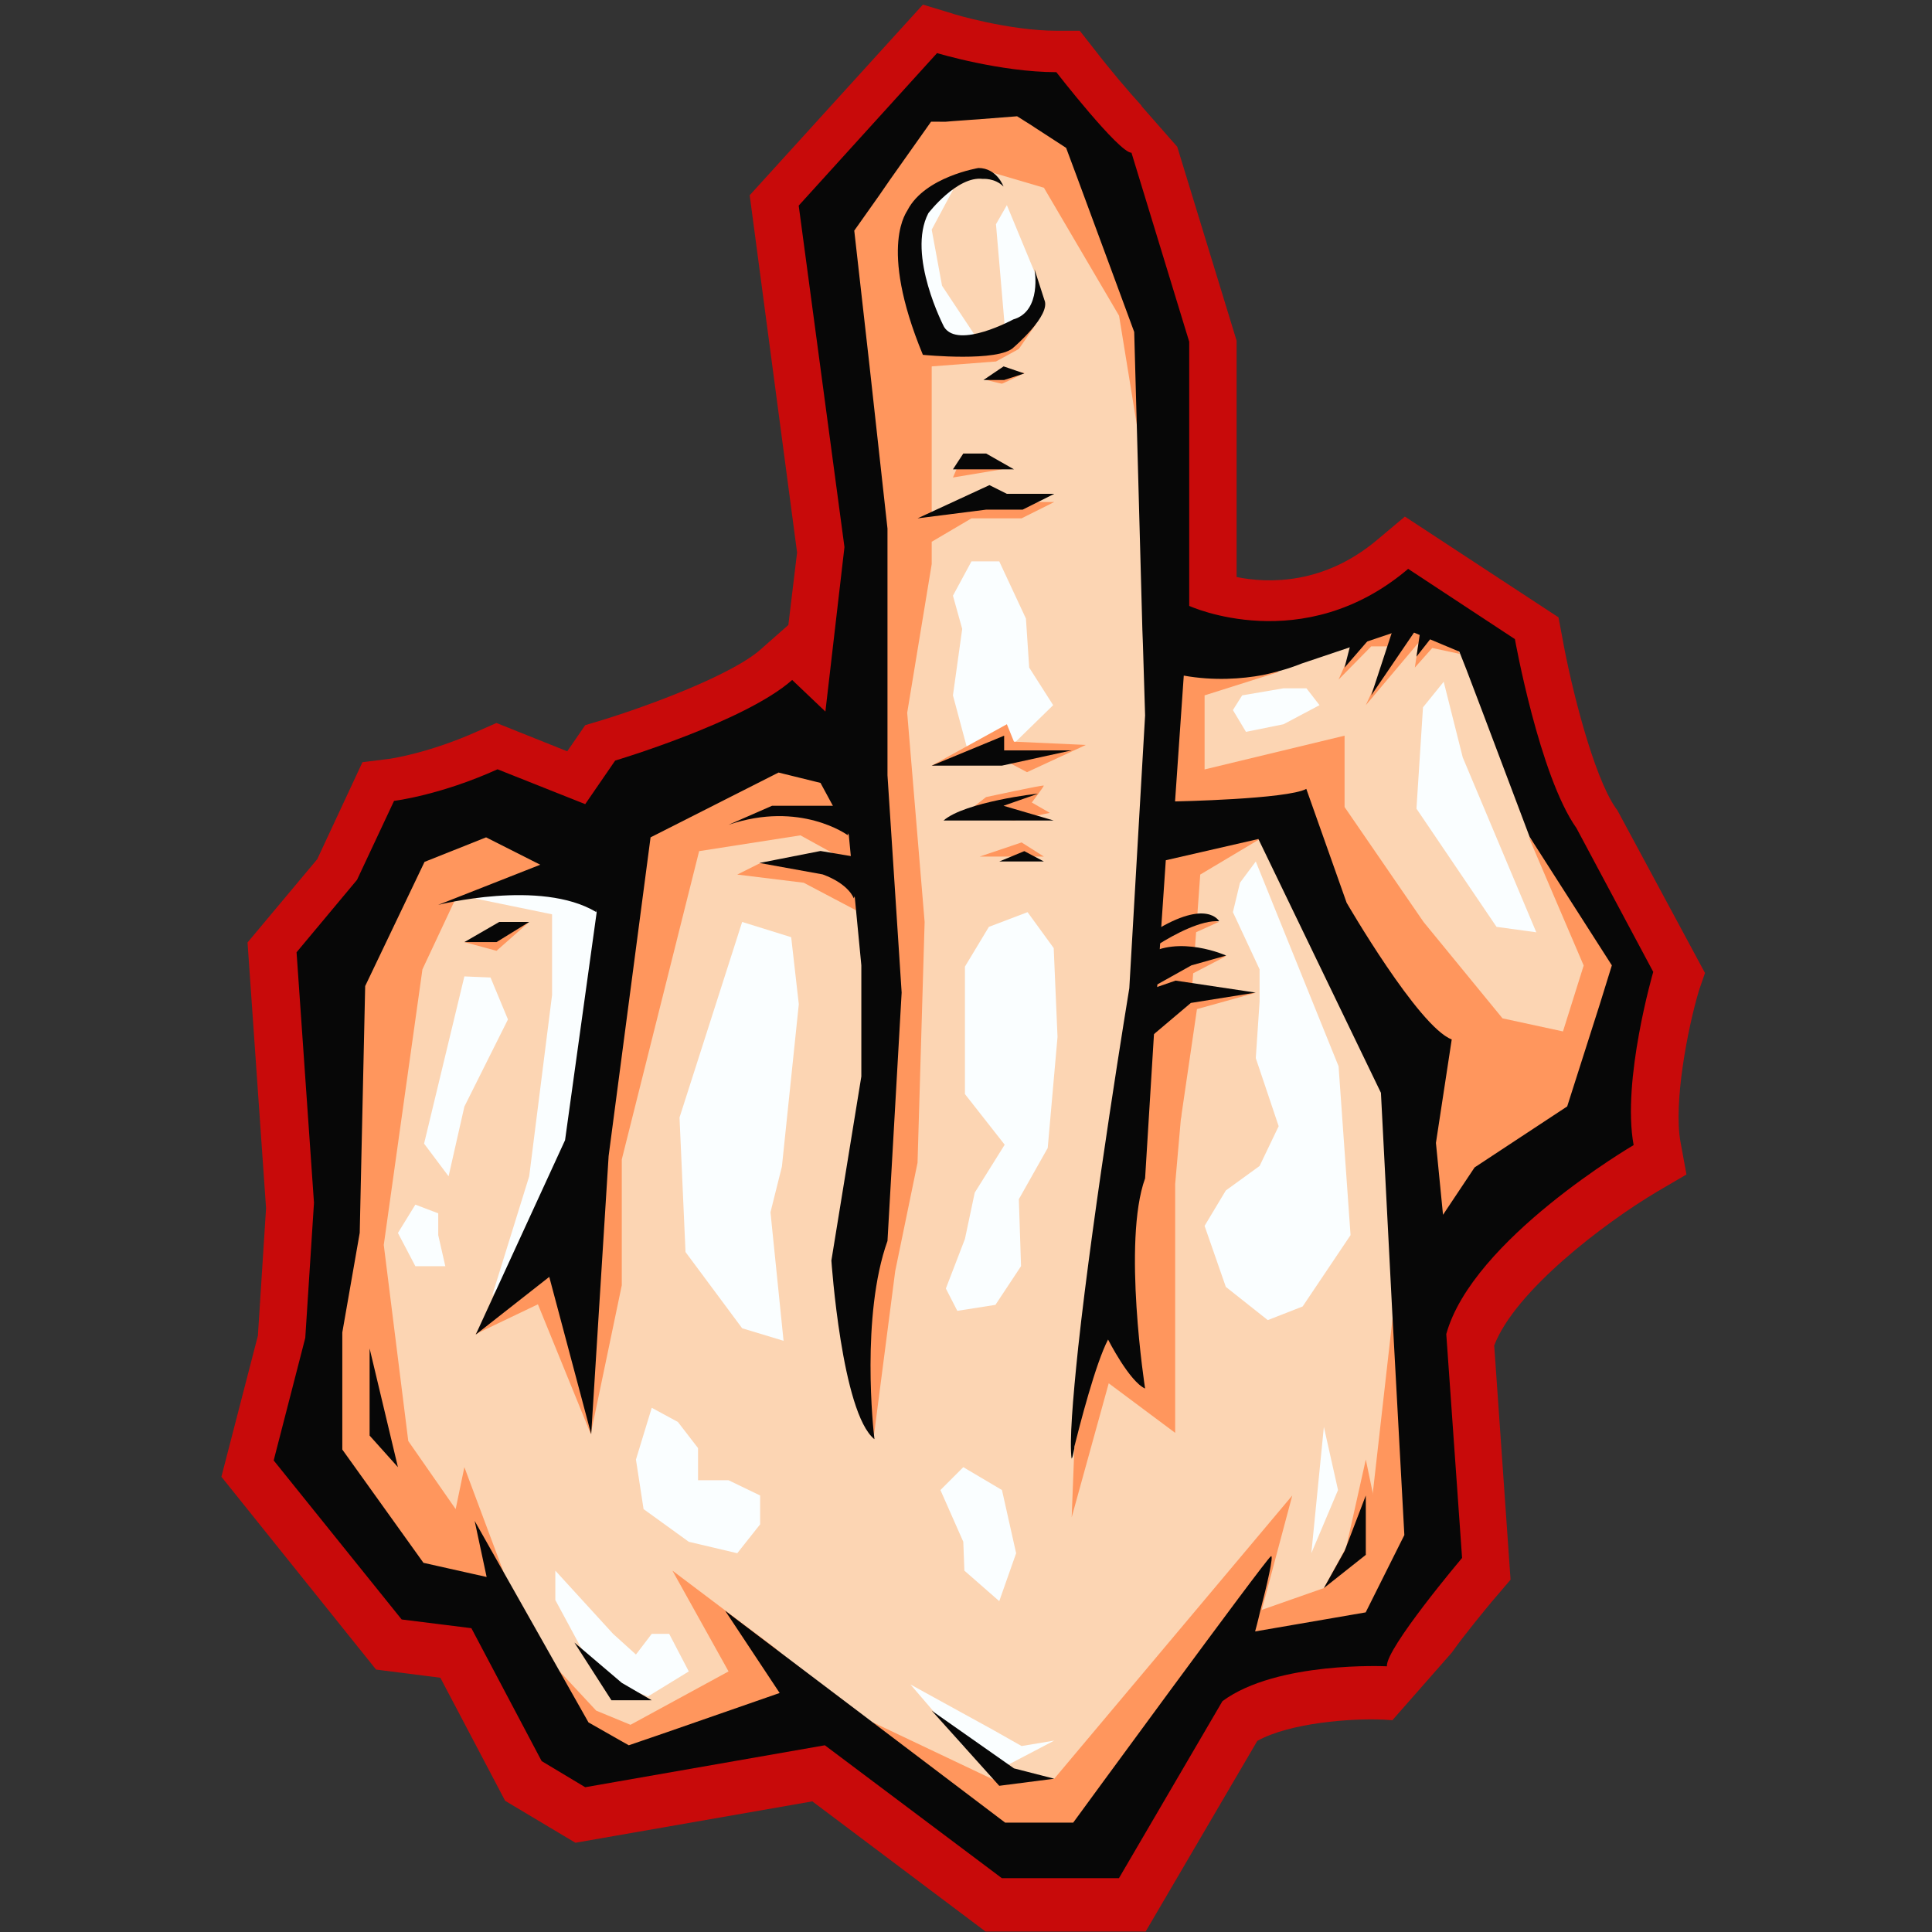 <?xml version="1.0" encoding="UTF-8" standalone="no"?>
<!-- Generator: Adobe Illustrator 22.1.0, SVG Export Plug-In . SVG Version: 6.00 Build 0)  -->

<svg
   xmlns:dc="http://purl.org/dc/elements/1.1/"
   xmlns:cc="http://creativecommons.org/ns#"
   xmlns:rdf="http://www.w3.org/1999/02/22-rdf-syntax-ns#"
   xmlns:svg="http://www.w3.org/2000/svg"
   xmlns="http://www.w3.org/2000/svg"
   xmlns:sodipodi="http://sodipodi.sourceforge.net/DTD/sodipodi-0.dtd"
   xmlns:inkscape="http://www.inkscape.org/namespaces/inkscape"
   version="1.1"
   x="0px"
   y="0px"
   viewBox="0 0 64 64"
   xml:space="preserve"
   id="svg259"
   sodipodi:docname="free_loader-icon.svg"
   width="64"
   height="64"
   inkscape:version="0.92.3 (2405546, 2018-03-11)"><rect x="0" y="0" width="64" height="64" fill="#333333" stroke="none"/><defs
   id="defs263">
	
	
	
	
	
	
	
	
	
	
	
	
	
	
	
	
	
	
	
	
	
	
	
	
	
	
	
	
	
	
	
	
	
	
	
	
	
	
	
	
	
	
	
	
	
	
	
	
	
	
	
	
	
	
	
	
	
	
	
</defs><sodipodi:namedview
   pagecolor="#ffffff"
   bordercolor="#666666"
   borderopacity="1"
   objecttolerance="10"
   gridtolerance="10"
   guidetolerance="10"
   inkscape:pageopacity="0"
   inkscape:pageshadow="2"
   inkscape:window-width="1920"
   inkscape:window-height="1001"
   id="namedview261"
   showgrid="false"
   inkscape:zoom="0.5959596"
   inkscape:cx="-200.84921"
   inkscape:cy="135.31472"
   inkscape:window-x="-9"
   inkscape:window-y="-9"
   inkscape:window-maximized="1"
   inkscape:current-layer="svg259" />
<style
   type="text/css"
   id="style2">
	.st0{display:none;}
	.st1{display:inline;fill:#FCD5B3;}
	.st2{display:inline;fill:#FAFEFF;}
	.st3{display:inline;fill:#FF965D;}
	.st4{display:inline;}
	.st5{fill:#070707;}
	.st6{display:inline;fill:#070707;}
	.st7{display:inline;fill:#7E6B5A;}
	.st8{display:inline;fill:#BDA086;}
	.st9{fill:#D70708;}
	.st10{fill:#FCD5B3;}
	.st11{fill:#FAFEFF;}
	.st12{fill:#FF965D;}
</style>
<g
   id="Layer_7"
   class="st0"
   style="display:none"
   transform="translate(0,-728)">
</g>
<g
   id="middle_color"
   class="st0"
   style="display:none"
   transform="translate(0,-728)">
	<polygon
   class="st1"
   points="403,427.1 425.5,470.5 419.7,485.5 419.7,498 384,525 386,578.2 375.3,595.7 346.3,601.6 321.8,633.6 305.6,636.7 268.4,611.6 229.7,619.5 220.4,613 201.3,589.5 191.4,587.2 173,562.5 175.4,516 178.1,472.1 188.7,440.8 211.4,437.5 226.4,447.7 237,435.7 260.5,422.5 275.5,429.7 277,375.5 270.3,330 287.7,304.7 279.2,327 294.3,307.7 313.7,316.7 332.5,349 336.7,403.3 362,404.3 380.4,398.9 398,408.4 "
   id="polygon5"
   style="display:inline;fill:#fcd5b3" />
</g>
<g
   id="highlights"
   class="st0"
   style="display:none"
   transform="translate(0,-728)">
	<polygon
   class="st2"
   points="399.3,462.9 407.7,464 392.3,427.5 388.3,411.7 384,417 382.7,438.2 "
   id="polygon8"
   style="display:inline;fill:#fafeff" />
	<polygon
   class="st2"
   points="290.3,328.3 292.3,339 299,349.2 291.3,350 285,329.3 290.3,320.8 294.3,320.8 "
   id="polygon10"
   style="display:inline;fill:#fafeff" />
	<polygon
   class="st2"
   points="310.1,336.9 310.1,342.7 304.3,347.8 302.6,327.3 304.6,323.7 "
   id="polygon12"
   style="display:inline;fill:#fafeff" />
	<polygon
   class="st2"
   points="240.3,501.3 254,458.7 264.7,462 266.3,476.7 262.6,512 260.2,522 263,550 254,547.3 241.7,530.7 "
   id="polygon14"
   style="display:inline;fill:#fafeff" />
	<polygon
   class="st2"
   points="222.3,451.2 203.4,455.7 218,458.7 218,474.1 213.7,508.6 206.7,531.3 222.3,512.7 234,446.3 207.5,440.8 "
   id="polygon16"
   style="display:inline;fill:#fafeff" />
	<polygon
   class="st2"
   points="209.7,478.7 201.3,495.3 198.3,508.6 193.7,502.3 201.3,470.5 206.3,470.7 "
   id="polygon18"
   style="display:inline;fill:#fafeff" />
	<polygon
   class="st2"
   points="218.7,583.7 218.7,589.3 226.4,603.7 236.3,607.7 244,602.8 240.3,595.7 237,595.7 234,599.7 229.7,595.7 "
   id="polygon20"
   style="display:inline;fill:#fafeff" />
	<polygon
   class="st2"
   points="308.3,402.3 303.1,391.5 297.9,391.5 294.3,398 296.1,404.3 294.3,417 297.1,427.1 304.7,427.5 313.5,418.8 308.9,411.7 "
   id="polygon22"
   style="display:inline;fill:#fafeff" />
	<polygon
   class="st2"
   points="349.5,417 347.7,419.8 350.2,424 357.3,422.5 364.2,418.8 361.7,415.7 357.3,415.7 "
   id="polygon24"
   style="display:inline;fill:#fafeff" />
	<polygon
   class="st2"
   points="292.7,536 290.3,531.3 294.3,521 296.4,511.3 302.6,501.3 294.3,490.7 294.3,481.7 294.3,464 299.3,455.7 307.4,452.7 312.8,460.2 313.7,478.7 311.7,502 305.6,512.7 306,526.7 300.7,534.8 "
   id="polygon26"
   style="display:inline;fill:#fafeff" />
	<polygon
   class="st2"
   points="245.8,566.5 245.8,560.3 242,555.3 237,552.7 234,562.5 235.5,572 244,578.2 253.3,580.3 257.7,574.8 257.7,569.3 251.7,566.5 "
   id="polygon28"
   style="display:inline;fill:#fafeff" />
	<polygon
   class="st2"
   points="192,525.7 197.7,525.7 196.3,519.8 196.3,515.7 192,514 188.7,519.3 "
   id="polygon30"
   style="display:inline;fill:#fafeff" />
	<polygon
   class="st2"
   points="346.3,511.3 352.7,506.7 356.4,499 352,486.1 352.7,475.3 352.7,469.2 347.7,458.3 349,452.7 352,448.7 367.8,487.7 370.1,519.8 361,533.3 354.3,536 346.3,529.7 342.3,518 "
   id="polygon32"
   style="display:inline;fill:#fafeff" />
	<polygon
   class="st2"
   points="367.7,568.3 362.7,580.3 365,556.3 "
   id="polygon34"
   style="display:inline;fill:#fafeff" />
	<polygon
   class="st2"
   points="302,614 307.4,617.1 313.7,616 305,620.6 296.4,617.1 286.3,605.3 "
   id="polygon36"
   style="display:inline;fill:#fafeff" />
	<polygon
   class="st2"
   points="303.7,568.3 306.4,580.3 303.2,589.5 296.5,583.7 296.4,578.2 292,568.3 296.4,564 "
   id="polygon38"
   style="display:inline;fill:#fafeff" />
</g>
<g
   id="shadows"
   class="st0"
   style="display:none"
   transform="translate(0,-728)">
	<polyline
   class="st3"
   points="336.7,432.5 369,424.7 369,438.2 384,460.2 399,478.5 410.5,481 414.5,468.5 404.1,444 419.7,460.2    423,476 414.5,503 384,523.5 384,487.5 357.5,440.8 332.5,440.8 336.7,432.5  "
   id="polyline41"
   style="display:inline;fill:#ff965d" />
	<polyline
   class="st3"
   points="318.3,541.3 317,573.5 324,548 336.7,557.4 336.7,510 339.7,475.7 341.5,451.2 352.7,444.3    332.5,443.7 326,497 318.3,541.3  "
   id="polyline43"
   style="display:inline;fill:#ff965d" />
	<polyline
   class="st3"
   points="208.7,583.7 201.3,564 199.7,572 190.7,559 186,521.7 193.3,469.2 199.7,455.7 218.7,451.2    229.7,458.3 206.3,435.7 188.7,443.7 176.7,465.7 176.7,494.3 173,557 188.7,586 211.4,595.7 208.7,583.7  "
   id="polyline45"
   style="display:inline;fill:#ff965d" />
	<polygon
   class="st3"
   points="213.7,608.3 219.5,602.8 226.4,610.3 233,613 251.7,602.8 241,583.7 260.3,598.3 274.4,610.3 229.7,619.5 "
   id="polygon47"
   style="display:inline;fill:#ff965d" />
	<polygon
   class="st3"
   points="384,567.5 379,592 369,597.3 345.5,605 317,639.5 300.7,635.5 270.3,611.2 279.2,612.6 302,623.4 313.7,623.3 359,569.3 353.1,591.2 365,587 373,580.7 378.2,534.8 "
   id="polygon49"
   style="display:inline;fill:#ff965d" />
	<polygon
   class="st3"
   points="375.3,573.5 371.8,587.2 365,587 369.3,579.2 373,562.5 "
   id="polygon51"
   style="display:inline;fill:#ff965d" />
	<polygon
   class="st3"
   points="274.4,440.8 270.3,427.5 244,429 231.7,444 222.3,514 203.4,538.7 215.3,533 225.4,557.7 231.3,529.3 231.3,505.3 246,446.7 251.7,441.7 261.3,438.2 "
   id="polygon53"
   style="display:inline;fill:#ff965d" />
	<polygon
   class="st3"
   points="257.7,424.7 276,430.3 279.2,455.7 277.3,458.7 266,452.7 253.3,451.2 257.7,449 268.4,447.7 274.4,448.7 265.3,443.7 246,446.7 "
   id="polygon55"
   style="display:inline;fill:#ff965d" />
	<polygon
   class="st3"
   points="213.7,460.2 201.3,464 207.5,465.7 "
   id="polygon57"
   style="display:inline;fill:#ff965d" />
	<polygon
   class="st3"
   points="287.7,326.7 290.3,320.1 299.3,316.7 311.7,320.3 326,344.7 329.6,366.3 334.9,352.5 322.7,313.3 303.2,300.7 287.7,304.7 270.3,325.7 277,398.3 279.2,476.3 276.7,512 274.4,534.8 279.2,558.7 283.3,526.7 287.7,506 289,460.2 285.7,420.3 290.3,392 290.3,382.1 290.3,349.7 "
   id="polygon59"
   style="display:inline;fill:#ff965d" />
	<polygon
   class="st3"
   points="390.9,409.2 382.3,398 371.1,403.3 370.7,407.6 367.8,414 374,407.6 378.2,407.6 373,418.8 383.1,406.9 382.3,411.7 385.7,408 "
   id="polygon61"
   style="display:inline;fill:#ff965d" />
	<polygon
   class="st3"
   points="340.7,462.1 345,460.2 336.7,458.3 336.7,465.7 "
   id="polygon63"
   style="display:inline;fill:#ff965d" />
	<polygon
   class="st3"
   points="346.3,466.7 339,470.5 333.7,468.5 340.4,465.7 "
   id="polygon65"
   style="display:inline;fill:#ff965d" />
	<polygon
   class="st3"
   points="332.5,474.1 339.8,474.1 352,473.7 340.9,476.8 337.8,498 "
   id="polygon67"
   style="display:inline;fill:#ff965d" />
	<polygon
   class="st3"
   points="298,383.3 307.4,383.3 313.7,380.2 306,380.2 298,380.2 285,384 290.3,387.8 "
   id="polygon69"
   style="display:inline;fill:#ff965d" />
	<polygon
   class="st3"
   points="302.6,372.5 303.7,374 294.3,375.5 296.4,371 "
   id="polygon71"
   style="display:inline;fill:#ff965d" />
	<path
   class="st3"
   d="m 300.7,357 c 0,0 2.8,0.8 3,0.8 0.2,0 4.3,-2.1 4.3,-2.1 l -4.3,-0.5 z"
   id="path73"
   inkscape:connector-curvature="0"
   style="display:inline;fill:#ff965d" />
	<polygon
   class="st3"
   points="302.6,353.4 306.9,351 310.1,346.4 294.3,350.3 282.9,348.1 288.2,355.2 290.3,354.3 "
   id="polygon75"
   style="display:inline;fill:#ff965d" />
	<polygon
   class="st3"
   points="356.4,412.5 336.7,403.3 334.9,418.8 332.5,438.2 342.3,435.7 342.3,417 "
   id="polygon77"
   style="display:inline;fill:#ff965d" />
	<polygon
   class="st3"
   points="306,425.8 319.7,426.4 308.5,431.7 303.2,428.8 290.3,430.3 304.7,422.5 "
   id="polygon79"
   style="display:inline;fill:#ff965d" />
	<path
   class="st3"
   d="m 306,440.8 6.8,-1.5 -3.4,-2 c 0,0 2.3,-3 2.3,-3.2 0,-0.2 -11,2.2 -11,2.2 l -4.3,3.3 z"
   id="path81"
   inkscape:connector-curvature="0"
   style="display:inline;fill:#ff965d" />
	<polygon
   class="st3"
   points="308.8,447.7 311.7,447.7 307.4,445 299.5,447.7 "
   id="polygon83"
   style="display:inline;fill:#ff965d" />
</g>
<g
   id="outline"
   class="st0"
   style="display:none"
   transform="translate(0,-728)">
	<g
   class="st4"
   id="g90"
   style="display:inline">
		<g
   id="g88">
			<path
   class="st5"
   d="M 427.7,469.7 413,442.4 c -7,-10 -11.7,-36 -11.7,-36 L 381.1,393 c -20,17 -41.7,7 -41.7,7 v -50.3 l -11,-36 c -2.3,0 -14.3,-15.3 -14.3,-15.3 -10.7,0 -22.7,-3.7 -22.7,-3.7 l -26.3,29 8.7,65 -3.7,31.3 -6.3,-6 c -9,8 -33.7,15.3 -33.7,15.3 l -5.7,8.3 -16.7,-6.7 c -11,5 -19.7,6 -19.7,6 l -7,15 -11.7,14 3.3,47.7 -1.7,25.7 -6,23.3 24.3,30.3 13.3,1.7 13.3,25.3 8.3,5 45.7,-8 33.7,25.3 h 22.3 l 19.7,-33.7 c 10.3,-7.7 31.3,-6.7 31.3,-6.7 -0.3,-3.3 14.3,-20.7 14.3,-20.7 l -3,-42.7 c 5,-18 35.7,-36 35.7,-36 -2.1,-12.1 3.9,-32.7 3.9,-32.7 z m -54.6,122 -21,3.7 c 0,0 4,-15 3,-14.3 -1,0.7 -37.7,50.7 -37.7,50.7 h -13 l -53.3,-40.3 10.3,15.7 -28.7,10 -7.7,-4.3 -21.7,-38.3 2.3,10.7 -12,-2.7 -15.7,-21.7 v -22.3 l 3.3,-19 1,-47 11.3,-23.7 11.7,-4.7 19.7,10 1.3,4.3 -6,43.3 -17,37 14,-11 8,30 3.3,-53 8,-60.7 24.3,-12.3 8,2 5.3,10 2.3,24.8 v 21.2 l -5.7,35 c 0,0 2,29 8.2,34 0,0 -2.8,-23 2.5,-37.7 l 2.7,-47.3 -2.7,-41.3 v -47 l -6.3,-56.7 14.7,-20.7 16.7,-1.3 9.3,6 13,35 2,73 -3,52 c 0,0 -12.7,77.3 -11,89.7 0,0 4,-17 7,-22.7 0,0 4,8 7,9.3 0,0 -4.3,-28 0,-40 l 1.7,-27 2.3,-33.7 17.7,-4 23.3,48.3 4.3,84.3 z m 38.3,-96.4 -17.7,11.7 -6,9 -1.3,-13.7 3,-19.7 c -6.3,-2.3 -20,-26 -20,-26 l -7.7,-21.7 c -3.7,2 -25,2.3 -25,2.3 l 1.7,-24 c 12.3,2.3 22.3,-2.3 22.3,-2.3 l 19.7,-6.7 10.3,4.3 13.3,35.3 15.7,24.5 z"
   id="path86"
   inkscape:connector-curvature="0"
   style="fill:#070707" />
		</g>
	</g>
</g>
<g
   id="outline_details"
   class="st0"
   style="display:none"
   transform="translate(0,-728)">
	<path
   class="st6"
   d="M 532.7,583.7"
   id="path93"
   inkscape:connector-curvature="0"
   style="display:inline;fill:#070707" />
	<path
   class="st6"
   d="m 215.8,449.3 -19.5,7.7 c 0,0 19.5,-5 30.1,1.3 V 444 l -9.1,5.3"
   id="path95"
   inkscape:connector-curvature="0"
   style="display:inline;fill:#070707" />
	<polygon
   class="st6"
   points="201.3,464 208,460.2 213.7,460.2 207.5,464 "
   id="polygon97"
   style="display:inline;fill:#070707" />
	<path
   class="st6"
   d="m 274.4,443.7 c 0,0 -9.1,-6.7 -22.7,-2 L 260,438 h 14.4 z"
   id="path99"
   inkscape:connector-curvature="0"
   style="display:inline;fill:#070707" />
	<path
   class="st6"
   d="m 275.5,455.7 c 0,0 -0.9,-2.7 -5.9,-4.5 l -12,-2.2 11.7,-2.3 9.9,1.7 z"
   id="path101"
   inkscape:connector-curvature="0"
   style="display:inline;fill:#070707" />
	<polygon
   class="st6"
   points="384,402.3 378.2,404.3 374,417 "
   id="polygon103"
   style="display:inline;fill:#070707" />
	<polygon
   class="st6"
   points="369,411.7 377,402.3 384,400.7 382.7,409.7 388.3,402.3 384,394.9 371.3,402.3 "
   id="polygon105"
   style="display:inline;fill:#070707" />
	<path
   class="st6"
   d="m 331,483 8.7,-7.3 12.3,-2 -15.3,-2.3 -5.7,2 8.7,-4.8 6.7,-1.8 c 0,0 -9,-4 -15.3,0 -6.3,4 7.3,-7 14,-6.5 0,0 -2.3,-4.3 -12.3,1.9 l -6.6,23.4 z"
   id="path107"
   inkscape:connector-curvature="0"
   style="display:inline;fill:#070707" />
	<polygon
   class="st6"
   points="304.7,378.7 313.7,378.7 307.7,381.7 300.7,381.7 287.7,383.3 301.3,377 "
   id="polygon109"
   style="display:inline;fill:#070707" />
	<polygon
   class="st6"
   points="296.4,371 294.3,374 296.4,374 306,374 300.7,371 "
   id="polygon111"
   style="display:inline;fill:#070707" />
	<polygon
   class="st6"
   points="300.2,357 304,354.3 308,355.7 304.1,357 "
   id="polygon113"
   style="display:inline;fill:#070707" />
	<polygon
   class="st6"
   points="317,427.5 303.7,430.3 290.3,430.3 304.1,424.7 304.1,427.5 "
   id="polygon115"
   style="display:inline;fill:#070707" />
	<path
   class="st6"
   d="m 292.7,440.8 h 7.5 13.5 l -9.6,-2.8 6.6,-2.3 c 0,0 -14,1.6 -18,5.1 z"
   id="path117"
   inkscape:connector-curvature="0"
   style="display:inline;fill:#070707" />
	<polygon
   class="st6"
   points="311.7,448.7 303.2,448.7 308,446.7 "
   id="polygon119"
   style="display:inline;fill:#070707" />
	<polygon
   class="st6"
   points="188.7,564 183.3,541.3 183.3,558 "
   id="polygon121"
   style="display:inline;fill:#070707" />
	<polygon
   class="st6"
   points="222.3,597.3 229.3,608.3 237,608.3 231.3,605 "
   id="polygon123"
   style="display:inline;fill:#070707" />
	<polygon
   class="st6"
   points="290.3,610.3 303.2,624.7 313.7,623.3 306,621.3 "
   id="polygon125"
   style="display:inline;fill:#070707" />
	<polygon
   class="st6"
   points="365,587 373,580.7 373,569.3 369,580 "
   id="polygon127"
   style="display:inline;fill:#070707" />
	<path
   class="st6"
   d="m 288.7,352.2 c 0,0 14.5,1.5 17.3,-1.5 0,0 7.2,-6.2 5.8,-9 l -1.8,-5.8 c 0,0 1.5,8 -4,9.5 0,0 -10.5,5.7 -13.2,1.5 0,0 -7.2,-13.7 -3,-21.7 0,0 5.5,-7.2 10.3,-6.5 0,0 2.3,-0.2 3.9,1.5 0,0 -1.3,-3.5 -4.8,-3.5 0,0 -10.2,1.7 -13.5,8 0.1,0 -5.7,6.5 3,27.5 z"
   id="path129"
   inkscape:connector-curvature="0"
   style="display:inline;fill:#070707" />
	<rect
   x="-317.3"
   y="-556.9"
   class="st1"
   width="261"
   height="294"
   id="rect131"
   style="display:inline;fill:#fcd5b3" />
	<rect
   x="-85.1"
   y="-614.4"
   class="st3"
   width="316.8"
   height="282"
   id="rect133"
   style="display:inline;fill:#ff965d" />
	<rect
   x="107"
   y="-413.9"
   class="st7"
   width="249.3"
   height="173.2"
   id="rect135"
   style="display:inline;fill:#7e6b5a" />
	<rect
   x="-448.4"
   y="-326.9"
   class="st8"
   width="241.4"
   height="210.3"
   id="rect137"
   style="display:inline;fill:#bda086" />
</g>

<g
   id="g1077"
   transform="matrix(0.137,0,0,0.137,-3.165,58.373)"><path
     class="st9"
     d="m 435.364,-190.815 -21.202,-39.376 -0.395,-0.527 c -5.399,-7.77 -10.799,-29.367 -12.906,-41.219 l -0.922,-4.873 -37.137,-24.363 -6.585,5.531 c -12.906,10.93 -26.338,10.667 -34.108,9.087 v -57.154 l -14.354,-46.882 -8.56,-9.745 -0.132,-0.263 c -3.029,-3.292 -7.506,-8.56 -11.457,-13.696 l -3.424,-4.346 h -5.531 c -11.589,0 -25.285,-4.082 -25.416,-4.214 l -6.98,-2.107 -41.878,46.092 11.457,86.39 -2.107,17.515 -6.716,5.926 c -6.98,6.189 -27.26,13.696 -38.454,17.12 l -3.951,1.185 -4.346,6.321 -17.12,-6.848 -4.478,1.975 c -11.984,5.399 -21.466,6.716 -21.597,6.716 l -6.321,0.79 -10.93,23.441 -16.857,20.149 4.478,64.265 -1.975,30.816 -8.823,34.108 37.4,46.619 15.54,1.975 15.671,29.762 16.988,10.14 57.286,-10.009 41.878,31.474 h 38.717 l 26.997,-46.092 c 7.77,-4.346 22.651,-5.531 30.684,-5.136 l 1.975,0.132 14.354,-16.33 v 0 c 1.58,-2.239 3.424,-4.609 5.531,-7.243 1.844,-2.239 3.687,-4.609 5.663,-6.848 l 3.029,-3.556 -3.951,-56.627 c 5.004,-13.169 26.602,-29.631 39.507,-37.269 l 6.98,-4.082 -1.449,-7.901 c -1.712,-9.35 1.712,-27.392 4.478,-36.61 z m -60.973,64.529 c -2.634,3.029 -5.004,6.189 -6.98,9.482 -2.37,3.819 -4.214,7.77 -5.268,11.852 l -0.527,1.844 0.395,6.585 2.897,40.956 0.263,3.951 c -0.527,0.658 -0.922,1.185 -1.449,1.712 -6.058,7.375 -9.877,12.774 -12.379,16.857 -10.272,0.395 -27.919,2.239 -39.244,10.799 l -1.844,1.317 -22.124,37.927 -0.395,0.79 -0.263,0.527 h -18.042 l -37.664,-28.314 -5.926,-4.478 -41.351,7.243 -11.325,1.975 -5.926,1.054 -4.214,-2.502 -18.173,-34.635 -18.305,-2.239 -24.363,-30.421 3.819,-14.618 2.766,-10.535 2.239,-34.371 -0.395,-6.585 -3.556,-50.174 12.774,-15.408 6.98,-15.013 c 4.346,-0.922 10.272,-2.634 17.252,-5.399 l 25.285,10.14 10.14,-14.881 c 7.375,-2.37 22.783,-7.77 34.371,-14.486 l 17.91,16.988 1.054,-9.35 4.741,-40.693 1.58,-13.828 -6.058,-45.17 -4.478,-33.581 6.848,-7.506 2.107,-2.37 v 0 l 14.223,-15.671 1.975,-2.107 c 1.975,0.527 4.346,0.922 6.98,1.449 3.687,0.658 7.77,1.317 11.984,1.58 0.132,0 0.263,0 0.395,0 0.132,0.132 0.263,0.263 0.395,0.527 1.317,1.58 2.897,3.556 4.609,5.531 1.975,2.37 3.819,4.346 5.399,6.058 1.317,1.317 2.502,2.502 3.687,3.556 l 6.98,22.651 5.399,17.515 v 69.533 h 0.132 l 6.585,3.029 c 0.658,0.395 9.613,4.346 22.256,4.741 10.272,0.395 23.046,-1.712 35.82,-10.009 l 13.301,8.692 1.844,1.185 c 0.527,2.502 1.185,5.663 2.107,9.218 2.766,11.325 7.243,26.602 13.301,35.557 l 16.198,30.157 c -0.395,1.317 -0.79,3.029 -1.185,4.873 -1.712,7.901 -3.687,19.359 -3.424,29.762 -8.165,4.873 -21.861,14.749 -32.133,26.733 z"
     id="path140"
     inkscape:connector-curvature="0"
     style="fill:#c80a0a;fill-opacity:1;stroke-width:1.317" /><polygon
     transform="matrix(1.317,0,0,1.317,-125.905,-798.966)"
     class="st10"
     points="186.2,433.8 208.1,430.6 222.6,440.4 232.8,428.8 255.4,416.1 269.9,423 271.3,370.8 264.9,326.9 281.6,302.5 273.5,324 288.1,305.4 306.7,314.1 324.9,345.2 328.9,397.6 353.3,398.6 371,393.4 388,402.5 392.8,420.5 414.5,462.4 409,476.8 409,488.9 374.5,514.9 376.4,566.2 366.1,583.1 338.2,588.8 314.6,619.7 298.9,622.6 263.1,598.4 225.7,606 216.7,599.8 198.4,577.1 188.8,574.9 171.1,551.1 173.4,506.2 176,463.9 "
     id="polygon142"
     style="fill:#fcd5b3" /><polygon
     transform="matrix(1.317,0,0,1.317,-125.905,-798.966)"
     class="st11"
     points="387.9,453.3 395.2,454.3 381.7,422.2 378.2,408.3 374.4,413 373.2,431.6 "
     id="polygon144"
     style="fill:#fafeff" /><polygon
     transform="matrix(1.317,0,0,1.317,-125.905,-798.966)"
     class="st11"
     points="279.1,326.3 284.2,318 288.1,318 284.2,325.3 286.1,335.6 292.6,345.4 285.2,346.2 "
     id="polygon146"
     style="fill:#fafeff" /><polygon
     transform="matrix(1.317,0,0,1.317,-125.905,-798.966)"
     class="st11"
     points="296,324.3 298,320.8 303.3,333.6 303.3,339.1 297.7,344.1 "
     id="polygon148"
     style="fill:#fafeff" /><polygon
     transform="matrix(1.317,0,0,1.317,-125.905,-798.966)"
     class="st11"
     points="237.9,488.3 249.4,452.4 258.4,455.2 259.8,467.5 256.7,497.3 254.6,505.7 257,529.3 249.4,527 239,513 "
     id="polygon150"
     style="fill:#fafeff" /><polygon
     transform="matrix(1.317,0,0,1.317,-125.905,-798.966)"
     class="st11"
     points="218.6,443.7 200.4,448.1 214.5,451 214.5,465.8 210.3,499.1 203.5,521 218.6,503 229.9,439.1 204.3,433.8 "
     id="polygon152"
     style="fill:#fafeff" /><polygon
     transform="matrix(1.317,0,0,1.317,-125.905,-798.966)"
     class="st11"
     points="206.4,470.3 198.4,486.3 195.5,499.1 191,493.1 198.4,462.4 203.2,462.6 "
     id="polygon154"
     style="fill:#fafeff" /><polygon
     transform="matrix(1.317,0,0,1.317,-125.905,-798.966)"
     class="st11"
     points="215.1,571.5 215.1,576.9 222.6,590.8 232.1,594.6 239.6,590 236,583.1 232.8,583.1 229.9,586.9 225.7,583.1 "
     id="polygon156"
     style="fill:#fafeff" /><polygon
     transform="matrix(1.317,0,0,1.317,-125.905,-798.966)"
     class="st11"
     points="306.5,412.6 302.1,405.7 301.5,396.7 296.6,386.2 291.5,386.2 288.1,392.5 289.8,398.6 288.1,410.8 290.7,420.5 298,420.9 "
     id="polygon158"
     style="fill:#fafeff" /><polygon
     transform="matrix(1.317,0,0,1.317,-125.905,-798.966)"
     class="st11"
     points="355.4,412.6 353,409.5 348.8,409.5 341.2,410.8 339.5,413.5 341.9,417.5 348.8,416.1 "
     id="polygon160"
     style="fill:#fafeff" /><polygon
     transform="matrix(1.317,0,0,1.317,-125.905,-798.966)"
     class="st11"
     points="290.3,510.6 292.1,502.1 297.6,493.3 290.3,484 290.3,476.1 290.3,460.6 294.7,453.3 301.8,450.6 306.6,457.2 307.3,473.5 305.5,493.9 300.2,503.3 300.6,515.6 295.9,522.7 288.9,523.8 286.8,519.7 "
     id="polygon162"
     style="fill:#fafeff" /><polygon
     transform="matrix(1.317,0,0,1.317,-125.905,-798.966)"
     class="st11"
     points="248.5,568.3 252.7,563 252.7,557.7 246.9,554.9 241.3,554.9 241.3,549 237.6,544.2 232.8,541.6 229.9,551.1 231.3,560.2 239.6,566.2 "
     id="polygon164"
     style="fill:#fafeff" /><polygon
     transform="matrix(1.317,0,0,1.317,-125.905,-798.966)"
     class="st11"
     points="189.4,515.6 194.9,515.6 193.6,509.9 193.6,505.9 189.4,504.3 186.2,509.5 "
     id="polygon166"
     style="fill:#fafeff" /><polygon
     transform="matrix(1.317,0,0,1.317,-125.905,-798.966)"
     class="st11"
     points="343.7,477.4 344.4,467 344.4,461.1 339.5,450.6 340.8,445.2 343.7,441.3 358.9,478.9 361.1,509.9 352.3,523 345.9,525.5 338.2,519.4 334.3,508.2 338.2,501.7 344.4,497.2 347.9,489.9 "
     id="polygon168"
     style="fill:#fafeff" /><polygon
     transform="matrix(1.317,0,0,1.317,-125.905,-798.966)"
     class="st11"
     points="358.8,556.7 353.9,568.3 356.2,545.1 "
     id="polygon170"
     style="fill:#fafeff" /><polygon
     transform="matrix(1.317,0,0,1.317,-125.905,-798.966)"
     class="st11"
     points="295.4,600.7 300.7,603.7 306.7,602.7 298.3,607.1 290,603.7 280.3,592.4 "
     id="polygon172"
     style="fill:#fafeff" /><polygon
     transform="matrix(1.317,0,0,1.317,-125.905,-798.966)"
     class="st11"
     points="290,566.2 285.8,556.7 290,552.5 297.1,556.7 299.7,568.3 296.6,577.1 290.2,571.5 "
     id="polygon174"
     style="fill:#fafeff" /><polyline
     transform="matrix(1.317,0,0,1.317,-125.905,-798.966)"
     class="st12"
     points="328.9,425.7 360,418.2 360,431.3 374.5,452.4 389,470.1 400.1,472.5 403.9,460.4 393.8,436.8    409,452.4 412.1,467.7 403.9,493.7 374.5,513.5 374.5,478.8 349,433.8 324.9,433.8 328.9,425.7  "
     id="polyline176"
     style="fill:#ff965d" /><polygon
     transform="matrix(1.317,0,0,1.317,-125.905,-798.966)"
     class="st12"
     points="333.5,443.7 344.4,437.2 324.9,436.5 318.6,487.9 311.1,530.7 309.9,561.7 316.7,537.1 328.9,546.2 328.9,500.5 331.8,467.4 "
     id="polygon178"
     style="fill:#ff965d" /><polyline
     transform="matrix(1.317,0,0,1.317,-125.905,-798.966)"
     class="st12"
     points="205.5,571.5 198.4,552.5 196.8,560.2 188.1,547.7 183.6,511.7 190.7,461.1 196.8,448.1 215.1,443.7    225.7,450.6 203.2,428.8 186.2,436.5 174.6,457.7 174.6,485.4 171.1,545.8 186.2,573.7 208.1,583.1 205.5,571.5  "
     id="polyline180"
     style="fill:#ff965d" /><polygon
     transform="matrix(1.317,0,0,1.317,-125.905,-798.966)"
     class="st12"
     points="210.3,595.3 215.9,590 222.6,597.2 228.9,599.8 246.9,590 236.6,571.5 255.3,585.6 268.8,597.2 225.7,606 "
     id="polygon182"
     style="fill:#ff965d" /><polygon
     transform="matrix(1.317,0,0,1.317,-125.905,-798.966)"
     class="st12"
     points="337.4,592.1 309.9,625.3 294.2,621.5 264.9,598 273.5,599.4 295.4,609.8 306.7,609.7 350.4,557.7 344.8,578.7 356.2,574.7 363.9,568.6 368.9,524.4 374.5,555.9 369.7,579.5 360,584.7 "
     id="polygon184"
     style="fill:#ff965d" /><polygon
     transform="matrix(1.317,0,0,1.317,-125.905,-798.966)"
     class="st12"
     points="360.3,567.2 363.9,551.1 366.1,561.7 362.7,574.9 356.2,574.7 "
     id="polygon186"
     style="fill:#ff965d" /><polygon
     transform="matrix(1.317,0,0,1.317,-125.905,-798.966)"
     class="st12"
     points="200.4,528.1 211.9,522.6 221.6,546.4 227.3,519.1 227.3,496 241.5,439.4 246.9,434.6 256.2,431.3 268.8,433.8 264.9,420.9 239.6,422.4 227.6,436.8 218.6,504.3 "
     id="polygon188"
     style="fill:#ff965d" /><polygon
     transform="matrix(1.317,0,0,1.317,-125.905,-798.966)"
     class="st12"
     points="263.1,440.4 268.8,441.3 260.1,436.5 241.5,439.4 252.7,418.2 270.4,423.7 273.5,448.1 271.7,451 260.7,445.2 248.5,443.7 252.7,441.6 "
     id="polygon190"
     style="fill:#ff965d" /><polygon
     transform="matrix(1.317,0,0,1.317,-125.905,-798.966)"
     class="st12"
     points="210.3,452.4 198.4,456.1 204.3,457.7 "
     id="polygon192"
     style="fill:#ff965d" /><polygon
     transform="matrix(1.317,0,0,1.317,-125.905,-798.966)"
     class="st12"
     points="282.9,452.4 279.7,414 284.2,386.7 284.2,377.1 284.2,345.9 281.6,323.7 284.2,317.3 292.9,314.1 304.8,317.6 318.6,341.1 322,362 327.1,348.6 315.4,310.8 296.6,298.6 281.6,302.5 264.9,322.7 271.3,392.8 273.5,468 271,502.4 268.8,524.4 273.5,547.4 277.5,516.5 281.6,496.6 "
     id="polygon194"
     style="fill:#ff965d" /><polygon
     transform="matrix(1.317,0,0,1.317,-125.905,-798.966)"
     class="st12"
     points="363.9,412.6 373.6,401.1 372.9,405.7 376.1,402.1 381.2,403.2 372.9,392.5 362.1,397.6 361.6,401.8 358.9,407.9 364.9,401.8 368.9,401.8 "
     id="polygon196"
     style="fill:#ff965d" /><polygon
     transform="matrix(1.317,0,0,1.317,-125.905,-798.966)"
     class="st12"
     points="328.9,450.6 328.9,457.7 332.7,454.3 336.9,452.4 "
     id="polygon198"
     style="fill:#ff965d" /><polygon
     transform="matrix(1.317,0,0,1.317,-125.905,-798.966)"
     class="st12"
     points="326,460.4 332.5,457.7 338.2,458.7 331.1,462.4 "
     id="polygon200"
     style="fill:#ff965d" /><polygon
     transform="matrix(1.317,0,0,1.317,-125.905,-798.966)"
     class="st12"
     points="332.9,468.4 329.9,488.9 324.9,465.8 331.9,465.8 343.7,465.4 "
     id="polygon202"
     style="fill:#ff965d" /><polygon
     transform="matrix(1.317,0,0,1.317,-125.905,-798.966)"
     class="st12"
     points="291.5,375.3 279.1,378.9 284.2,382.6 291.5,378.3 300.7,378.3 306.7,375.3 299.3,375.3 "
     id="polygon204"
     style="fill:#ff965d" /><polygon
     transform="matrix(1.317,0,0,1.317,-125.905,-798.966)"
     class="st12"
     points="288.1,370.8 290,366.4 296,367.9 297.1,369.3 "
     id="polygon206"
     style="fill:#ff965d" /><path
     class="st12"
     d="m 261.531,-334.227 c 0,0 3.556,0.922 3.819,0.922 0.263,0 5.531,-2.634 5.531,-2.634 l -5.531,-0.658 z"
     id="path208"
     inkscape:connector-curvature="0"
     style="fill:#ff965d;stroke-width:1.317" /><polygon
     transform="matrix(1.317,0,0,1.317,-125.905,-798.966)"
     class="st12"
     points="277,344.4 282.1,351.2 284.2,350.4 296,349.5 300.2,347.2 303.3,342.7 288.1,346.5 "
     id="polygon210"
     style="fill:#ff965d" /><polygon
     transform="matrix(1.317,0,0,1.317,-125.905,-798.966)"
     class="st12"
     points="347.9,406.5 328.9,397.6 327.1,412.6 324.9,431.3 334.3,428.8 334.3,410.8 "
     id="polygon212"
     style="fill:#ff965d" /><polygon
     transform="matrix(1.317,0,0,1.317,-125.905,-798.966)"
     class="st12"
     points="299.3,419.3 312.5,419.9 301.7,424.9 296.6,422.2 284.2,423.7 298,416.1 "
     id="polygon214"
     style="fill:#ff965d" /><path
     class="st12"
     d="m 268.247,-227.688 8.692,-1.844 -4.346,-2.502 c 0,0 2.897,-3.819 2.897,-4.082 0,-0.263 -13.959,2.766 -13.959,2.766 l -5.399,4.214 z"
     id="path216"
     inkscape:connector-curvature="0"
     style="fill:#ff965d;stroke-width:1.317" /><polygon
     transform="matrix(1.317,0,0,1.317,-125.905,-798.966)"
     class="st12"
     points="300.7,437.8 293,440.4 302,440.4 304.8,440.4 "
     id="polygon218"
     style="fill:#ff965d" /><path
     class="st5"
     d="m 282.338,-73.478 c 0,0 0.263,-0.922 0.527,-2.37 v 0 l 0.922,-24.231 c -1.317,12.511 -2.107,22.519 -1.449,26.602 z m 140.515,-117.6 -18.569,-34.767 c -8.955,-12.642 -14.881,-45.697 -14.881,-45.697 l -25.812,-16.988 c -25.416,21.597 -52.94,8.955 -52.94,8.955 v -63.87 l -13.959,-45.697 c -3.029,0 -18.173,-19.49 -18.173,-19.49 -13.564,0 -28.84,-4.609 -28.84,-4.609 l -33.45,36.874 11.062,82.571 -4.609,39.771 -8.033,-7.638 c -11.457,10.14 -42.8,19.49 -42.8,19.49 l -7.243,10.535 -21.202,-8.428 c -13.959,6.321 -25.021,7.638 -25.021,7.638 l -8.955,19.095 -14.618,17.515 4.214,60.578 -2.107,32.659 -7.638,29.631 30.947,38.454 16.857,2.107 16.988,32.133 10.535,6.321 57.944,-10.14 42.8,32.133 h 28.314 l 25.021,-42.8 c 13.169,-9.745 39.771,-8.428 39.771,-8.428 -0.395,-4.214 18.173,-26.207 18.173,-26.207 l -3.819,-54.125 c 6.321,-22.914 45.302,-45.697 45.302,-45.697 -2.897,-15.671 4.741,-41.878 4.741,-41.878 z m -20.807,32.528 -22.388,14.749 -7.638,11.457 -1.712,-17.383 3.819,-25.021 c -8.033,-3.029 -25.416,-33.055 -25.416,-33.055 l -9.745,-27.524 c -4.609,2.502 -31.738,3.029 -31.738,3.029 l 2.107,-30.421 c 7.375,1.317 14.091,0.79 19.095,-0.132 5.663,-1.185 9.35,-2.766 9.35,-2.766 l 25.021,-8.428 13.169,5.531 1.712,4.346 3.951,10.404 11.325,30.026 19.885,31.079 -2.897,9.35 z m -150.26,-238.098 1.58,-0.132 7.243,-0.527 8.428,-0.658 3.556,2.239 0.79,0.527 7.506,4.873 2.502,6.716 8.033,21.729 5.926,16.066 0.658,23.704 1.317,48.331 0.132,3.424 0.527,17.252 -3.819,65.977 c 0,0 -8.692,52.808 -12.379,87.048 0,0 0,0.132 0,0.132 -1.317,12.379 -2.107,22.388 -1.58,26.602 0,0 0.263,-0.922 0.527,-2.37 v 0 c 1.449,-5.794 5.268,-20.676 8.297,-26.47 0,0 5.136,10.14 8.955,11.852 0,0 -5.531,-35.557 0,-50.833 l 2.107,-34.24 2.897,-42.668 22.388,-5.136 29.631,61.368 2.766,53.598 2.897,53.335 -9.35,18.7 -26.733,4.609 c 0,0 0.658,-2.37 1.317,-5.268 1.449,-5.531 3.292,-13.433 2.502,-12.906 -1.317,0.79 -47.804,64.397 -47.804,64.397 H 266.14 L 234.139,-9.607 v 0 l -35.688,-26.997 13.169,19.885 -27.26,9.482 -9.218,3.161 -2.107,-1.185 -7.638,-4.346 -27.524,-48.726 2.897,13.564 -15.276,-3.424 -19.622,-27.392 v -28.314 l 4.214,-24.1 0.263,-12.116 1.054,-47.541 14.354,-30.026 14.881,-5.926 25.021,12.642 1.712,5.531 -7.638,55.047 -21.597,47.014 17.778,-13.959 10.14,38.059 4.214,-67.294 10.14,-77.04 30.947,-15.671 10.14,2.502 6.848,12.642 3.029,31.474 v 26.865 l -7.243,44.512 c 0,0 2.502,36.874 10.404,43.195 0,0 0,0 0,-0.132 -0.263,-1.844 -3.292,-29.762 3.161,-47.804 l 3.424,-60.051 -3.424,-52.545 v -59.656 l -4.346,-39.376 -3.687,-32.659 6.058,-8.56 2.634,-3.819 9.877,-13.959 z"
     id="path220"
     inkscape:connector-curvature="0"
     style="fill:#070707;stroke-width:1.317" /><path
     class="st5"
     d="m 153.807,-217.021 -24.758,9.745 c 0,0 24.758,-6.321 38.191,1.712 v -18.173 l -11.457,6.716"
     id="path222"
     inkscape:connector-curvature="0"
     style="fill:#070707;stroke-width:1.317" /><polygon
     transform="matrix(1.317,0,0,1.317,-125.905,-798.966)"
     class="st5"
     points="210.3,452.4 204.3,456.1 198.4,456.1 204.8,452.4 "
     id="polygon224"
     style="fill:#070707" /><path
     class="st5"
     d="m 228.081,-224.133 c 0,0 -11.457,-8.428 -28.84,-2.502 l 10.535,-4.609 h 18.305 z"
     id="path226"
     inkscape:connector-curvature="0"
     style="fill:#070707;stroke-width:1.317" /><path
     class="st5"
     d="m 229.53,-208.857 c 0,0 -1.054,-3.424 -7.506,-5.794 l -15.276,-2.766 14.749,-2.897 12.511,2.107 z"
     id="path228"
     inkscape:connector-curvature="0"
     style="fill:#070707;stroke-width:1.317" /><polygon
     transform="matrix(1.317,0,0,1.317,-125.905,-798.966)"
     class="st5"
     points="374.5,396.7 368.9,398.6 364.9,410.8 "
     id="polygon230"
     style="fill:#070707" /><polygon
     transform="matrix(1.317,0,0,1.317,-125.905,-798.966)"
     class="st5"
     points="378.7,396.7 374.5,389.5 362.3,396.7 360,405.7 367.8,396.7 374.5,395 373.2,403.7 "
     id="polygon232"
     style="fill:#070707" /><path
     class="st5"
     d="m 299.985,-174.222 11.062,-9.35 15.671,-2.502 -19.359,-2.897 -7.243,2.502 11.062,-6.189 8.428,-2.37 c 0,0 -11.457,-5.136 -19.49,0 -8.033,5.136 9.35,-8.955 17.778,-8.297 0,0 -2.897,-5.531 -15.671,2.37 l -8.428,29.631 z"
     id="path234"
     inkscape:connector-curvature="0"
     style="fill:#070707;stroke-width:1.317" /><polygon
     transform="matrix(1.317,0,0,1.317,-125.905,-798.966)"
     class="st5"
     points="298,373.8 306.7,373.8 300.9,376.7 294.2,376.7 281.6,378.3 294.8,372.2 "
     id="polygon236"
     style="fill:#070707" /><polygon
     transform="matrix(1.317,0,0,1.317,-125.905,-798.966)"
     class="st5"
     points="299.3,369.3 294.2,366.4 290,366.4 288.1,369.3 290,369.3 "
     id="polygon238"
     style="fill:#070707" /><polygon
     transform="matrix(1.317,0,0,1.317,-125.905,-798.966)"
     class="st5"
     points="301.2,351.7 297.5,352.9 293.7,352.9 297.4,350.4 "
     id="polygon240"
     style="fill:#070707" /><polygon
     transform="matrix(1.317,0,0,1.317,-125.905,-798.966)"
     class="st5"
     points="297.5,418.2 297.5,420.9 309.9,420.9 297.1,423.7 284.2,423.7 "
     id="polygon242"
     style="fill:#070707" /><path
     class="st5"
     d="m 251.259,-227.688 h 9.482 17.12 l -12.116,-3.556 8.297,-2.897 c 0.132,-0.132 -17.647,1.975 -22.783,6.453 z"
     id="path244"
     inkscape:connector-curvature="0"
     style="fill:#070707;stroke-width:1.317" /><polygon
     transform="matrix(1.317,0,0,1.317,-125.905,-798.966)"
     class="st5"
     points="304.8,441.3 296.6,441.3 301.2,439.4 "
     id="polygon246"
     style="fill:#070707" /><polygon
     transform="matrix(1.317,0,0,1.317,-125.905,-798.966)"
     class="st5"
     points="186.2,552.5 181,530.7 181,546.7 "
     id="polygon248"
     style="fill:#070707" /><polygon
     transform="matrix(1.317,0,0,1.317,-125.905,-798.966)"
     class="st5"
     points="232.8,595.3 227.3,592.1 218.6,584.7 225.4,595.3 "
     id="polygon250"
     style="fill:#070707" /><polygon
     transform="matrix(1.317,0,0,1.317,-125.905,-798.966)"
     class="st5"
     points="306.7,609.7 299.3,607.8 284.2,597.2 296.6,611 "
     id="polygon252"
     style="fill:#070707" /><polygon
     transform="matrix(1.317,0,0,1.317,-125.905,-798.966)"
     class="st5"
     points="363.9,557.7 360,567.9 356.2,574.7 363.9,568.6 "
     id="polygon254"
     style="fill:#070707" /><path
     class="st5"
     d="m 246.255,-340.285 c 0,0 18.437,1.844 21.992,-1.844 0,0 9.087,-7.77 7.375,-11.457 l -2.37,-7.375 c 0,0 1.844,10.14 -5.136,12.116 0,0 -13.301,7.243 -16.725,1.844 0,0 -9.087,-17.383 -3.819,-27.524 0,0 6.98,-9.087 13.169,-8.297 0,0 2.897,-0.263 5.004,1.844 0,0 -1.58,-4.478 -6.058,-4.478 0,0 -12.906,2.107 -17.12,10.14 0.132,0.132 -7.375,8.297 3.687,35.03 z"
     id="path256"
     inkscape:connector-curvature="0"
     style="fill:#070707;stroke-width:1.317" /></g></svg>